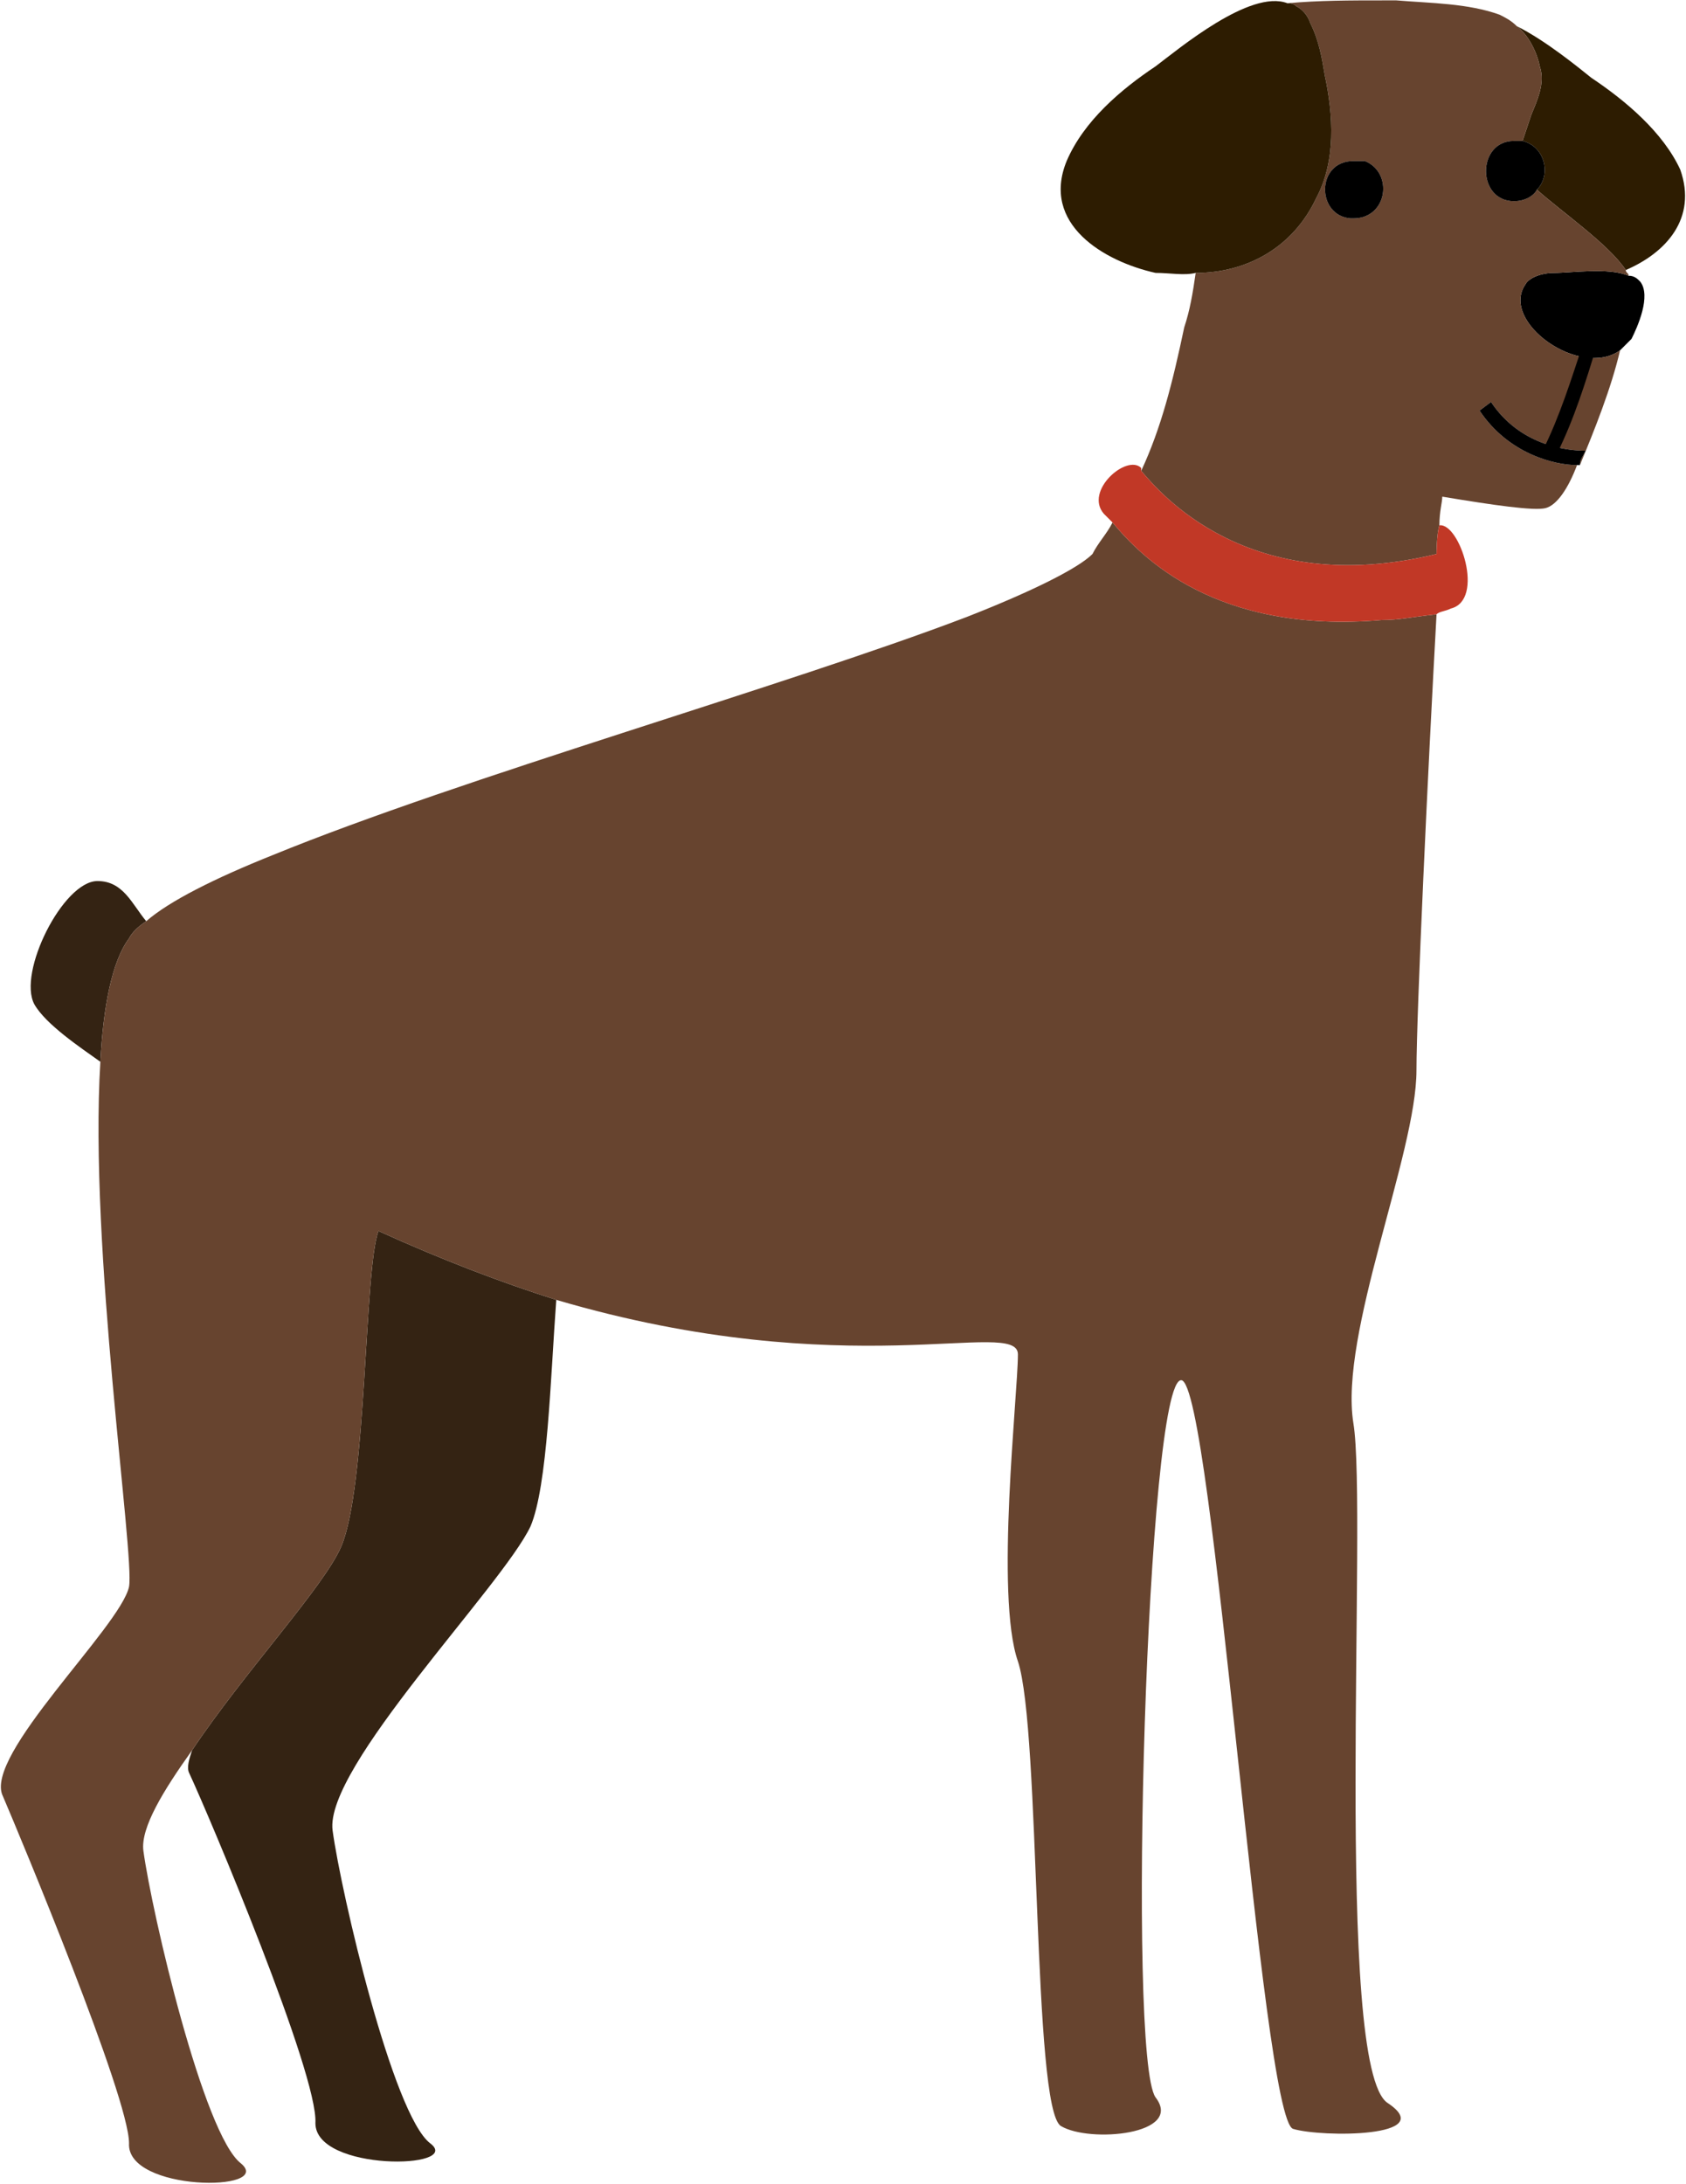<?xml version="1.0" encoding="UTF-8"?>
<!DOCTYPE svg PUBLIC "-//W3C//DTD SVG 1.1//EN" "http://www.w3.org/Graphics/SVG/1.1/DTD/svg11.dtd">
<!-- Creator: CorelDRAW X7 -->
<svg xmlns="http://www.w3.org/2000/svg" xml:space="preserve" width="2.345in" height="3.036in" version="1.1" style="shape-rendering:geometricPrecision; text-rendering:geometricPrecision; image-rendering:optimizeQuality; fill-rule:evenodd; clip-rule:evenodd"
viewBox="0 0 588 761"
 xmlns:xlink="http://www.w3.org/1999/xlink">
 <defs>
  <style type="text/css">
   <![CDATA[
    .fil5 {fill:black;fill-rule:nonzero}
    .fil0 {fill:#2D1C01;fill-rule:nonzero}
    .fil1 {fill:#342313;fill-rule:nonzero}
    .fil3 {fill:#67442F;fill-rule:nonzero}
    .fil4 {fill:#C13826;fill-rule:nonzero}
    .fil2 {fill:black;fill-rule:nonzero}
   ]]>
  </style>
 </defs>
 <g id="__x0023_Layer_x0020_2">

  <path class="fil0" d="M537 23c2,6 -1,12 -3,17 -1,3 -2,6 -3,9 8,2 10,12 5,17 9,8 25,19 31,28 14,-6 25,-18 19,-35 -6,-13 -19,-24 -31,-32 -5,-4 -16,-13 -26,-18 4,3 7,9 8,14z"/>
  <path class="fil1" d="M51 321c-5,-6 -8,-14 -17,-14 -12,0 -28,32 -22,43 4,7 16,15 23,20 1,-19 4,-35 10,-43 1,-2 3,-4 6,-6z"/>
  <path class="fil1" d="M119 539c-6,14 -34,44 -52,71 -1,3 -2,6 -1,8 7,15 45,105 44,122 0,17 52,16 40,7 -13,-10 -31,-87 -34,-109 -3,-22 59,-85 69,-106 6,-14 7,-52 9,-79 -19,-6 -40,-14 -62,-24 -5,13 -4,89 -13,110z"/>
  <path class="fil2" d="M542 95c-5,0 -9,2 -10,4 -9,13 19,33 33,23 1,-1 3,-3 4,-4 2,-4 7,-15 3,-20 -1,-1 -2,-2 -4,-2 -7,-3 -20,-1 -26,-1z"/>
  <path class="fil3" d="M532 99c1,-2 5,-4 10,-4 6,0 19,-2 26,1 0,-1 -1,-1 -1,-2 -6,-9 -22,-20 -31,-28 -1,2 -4,4 -8,4 -13,0 -13,-21 0,-21 1,0 2,0 3,0 1,-3 2,-6 3,-9 2,-5 5,-11 3,-17 -1,-5 -4,-11 -8,-14 -2,-2 -4,-3 -6,-4 -11,-4 -24,-4 -36,-5l0 0c-2,0 -3,0 -5,0 -11,0 -22,0 -33,1 1,0 2,0 3,1 2,1 4,3 5,6 3,6 4,12 5,18 3,14 4,30 -3,43 -8,17 -24,26 -42,26 -1,7 -2,13 -4,19 -4,19 -8,35 -15,50 6,7 37,45 103,29 0,0 0,-7 1,-10 0,0 0,0 0,0 0,-5 1,-8 1,-10 18,3 32,5 36,4 4,-1 8,-7 11,-15 -8,0 -24,-4 -34,-19l4 -3c10,15 26,17 33,17 -1,2 -2,3 -2,5 5,-12 11,-27 14,-40 -14,10 -42,-10 -33,-23zm-60 -43l0 0c2,0 3,0 4,0 10,4 8,20 -4,20 0,0 -1,0 -1,0 -12,-1 -12,-20 1,-20z"/>
  <path class="fil3" d="M501 214c-9,1 -13,2 -19,2 -58,5 -84,-22 -94,-34 -2,4 -5,7 -7,11 -5,5 -21,13 -44,22 -63,24 -176,56 -242,83 -20,8 -36,16 -44,23 -3,2 -5,4 -6,6 -6,8 -9,24 -10,43 -4,65 12,172 10,183 -3,14 -51,59 -44,73 6,14 44,105 44,121 -1,17 51,17 39,7 -13,-10 -31,-87 -34,-109 -1,-8 7,-21 17,-35 18,-27 46,-57 52,-71 9,-21 8,-97 13,-110 22,10 43,18 62,24 102,30 161,6 161,19 0,14 -8,84 0,107 8,24 5,156 15,162 10,6 43,3 33,-10 -10,-14 -3,-251 9,-250 11,1 28,258 39,261 10,3 51,3 33,-9 -19,-12 -7,-207 -12,-237 -5,-31 22,-94 22,-123 0,-20 4,-105 7,-159z"/>
  <path class="fil4" d="M501 193c-66,16 -97,-22 -103,-29 0,0 0,-1 0,-1 -5,-5 -20,8 -13,16 1,1 2,2 3,3 10,12 36,39 94,34 6,0 10,-1 19,-2 1,-1 3,-1 5,-2 12,-3 3,-30 -4,-29 0,0 0,0 0,0 -1,3 -1,10 -1,10z"/>
  <path class="fil2" d="M471 76c0,0 1,0 1,0 12,0 14,-16 4,-20 -1,0 -2,0 -4,0 -13,0 -13,19 -1,20z"/>
  <path class="fil2" d="M531 49c-1,0 -2,0 -3,0 -13,0 -13,21 0,21 4,0 7,-2 8,-4 5,-5 3,-15 -5,-17z"/>
  <path class="fil0" d="M459 69c7,-13 6,-29 3,-43 -1,-6 -2,-12 -5,-18 -1,-3 -3,-5 -5,-6 -1,-1 -2,-1 -3,-1 -13,-5 -38,16 -46,22 -12,8 -25,19 -31,33 -9,22 13,35 31,39 5,0 10,1 14,0 18,0 34,-9 42,-26z"/>
  <path class="fil2" d="M520 140l-4 3c10,15 26,19 34,19 0,0 0,0 0,0 1,0 1,0 1,0 0,-2 1,-3 2,-5 -7,0 -23,-2 -33,-17z"/>
  <path class="fil5" d="M552 120c-4,12 -8,25 -14,37 -2,2 3,3 5,1 6,-12 10,-25 14,-38 1,-2 -4,-3 -5,0z"/>
 </g>
</svg>
